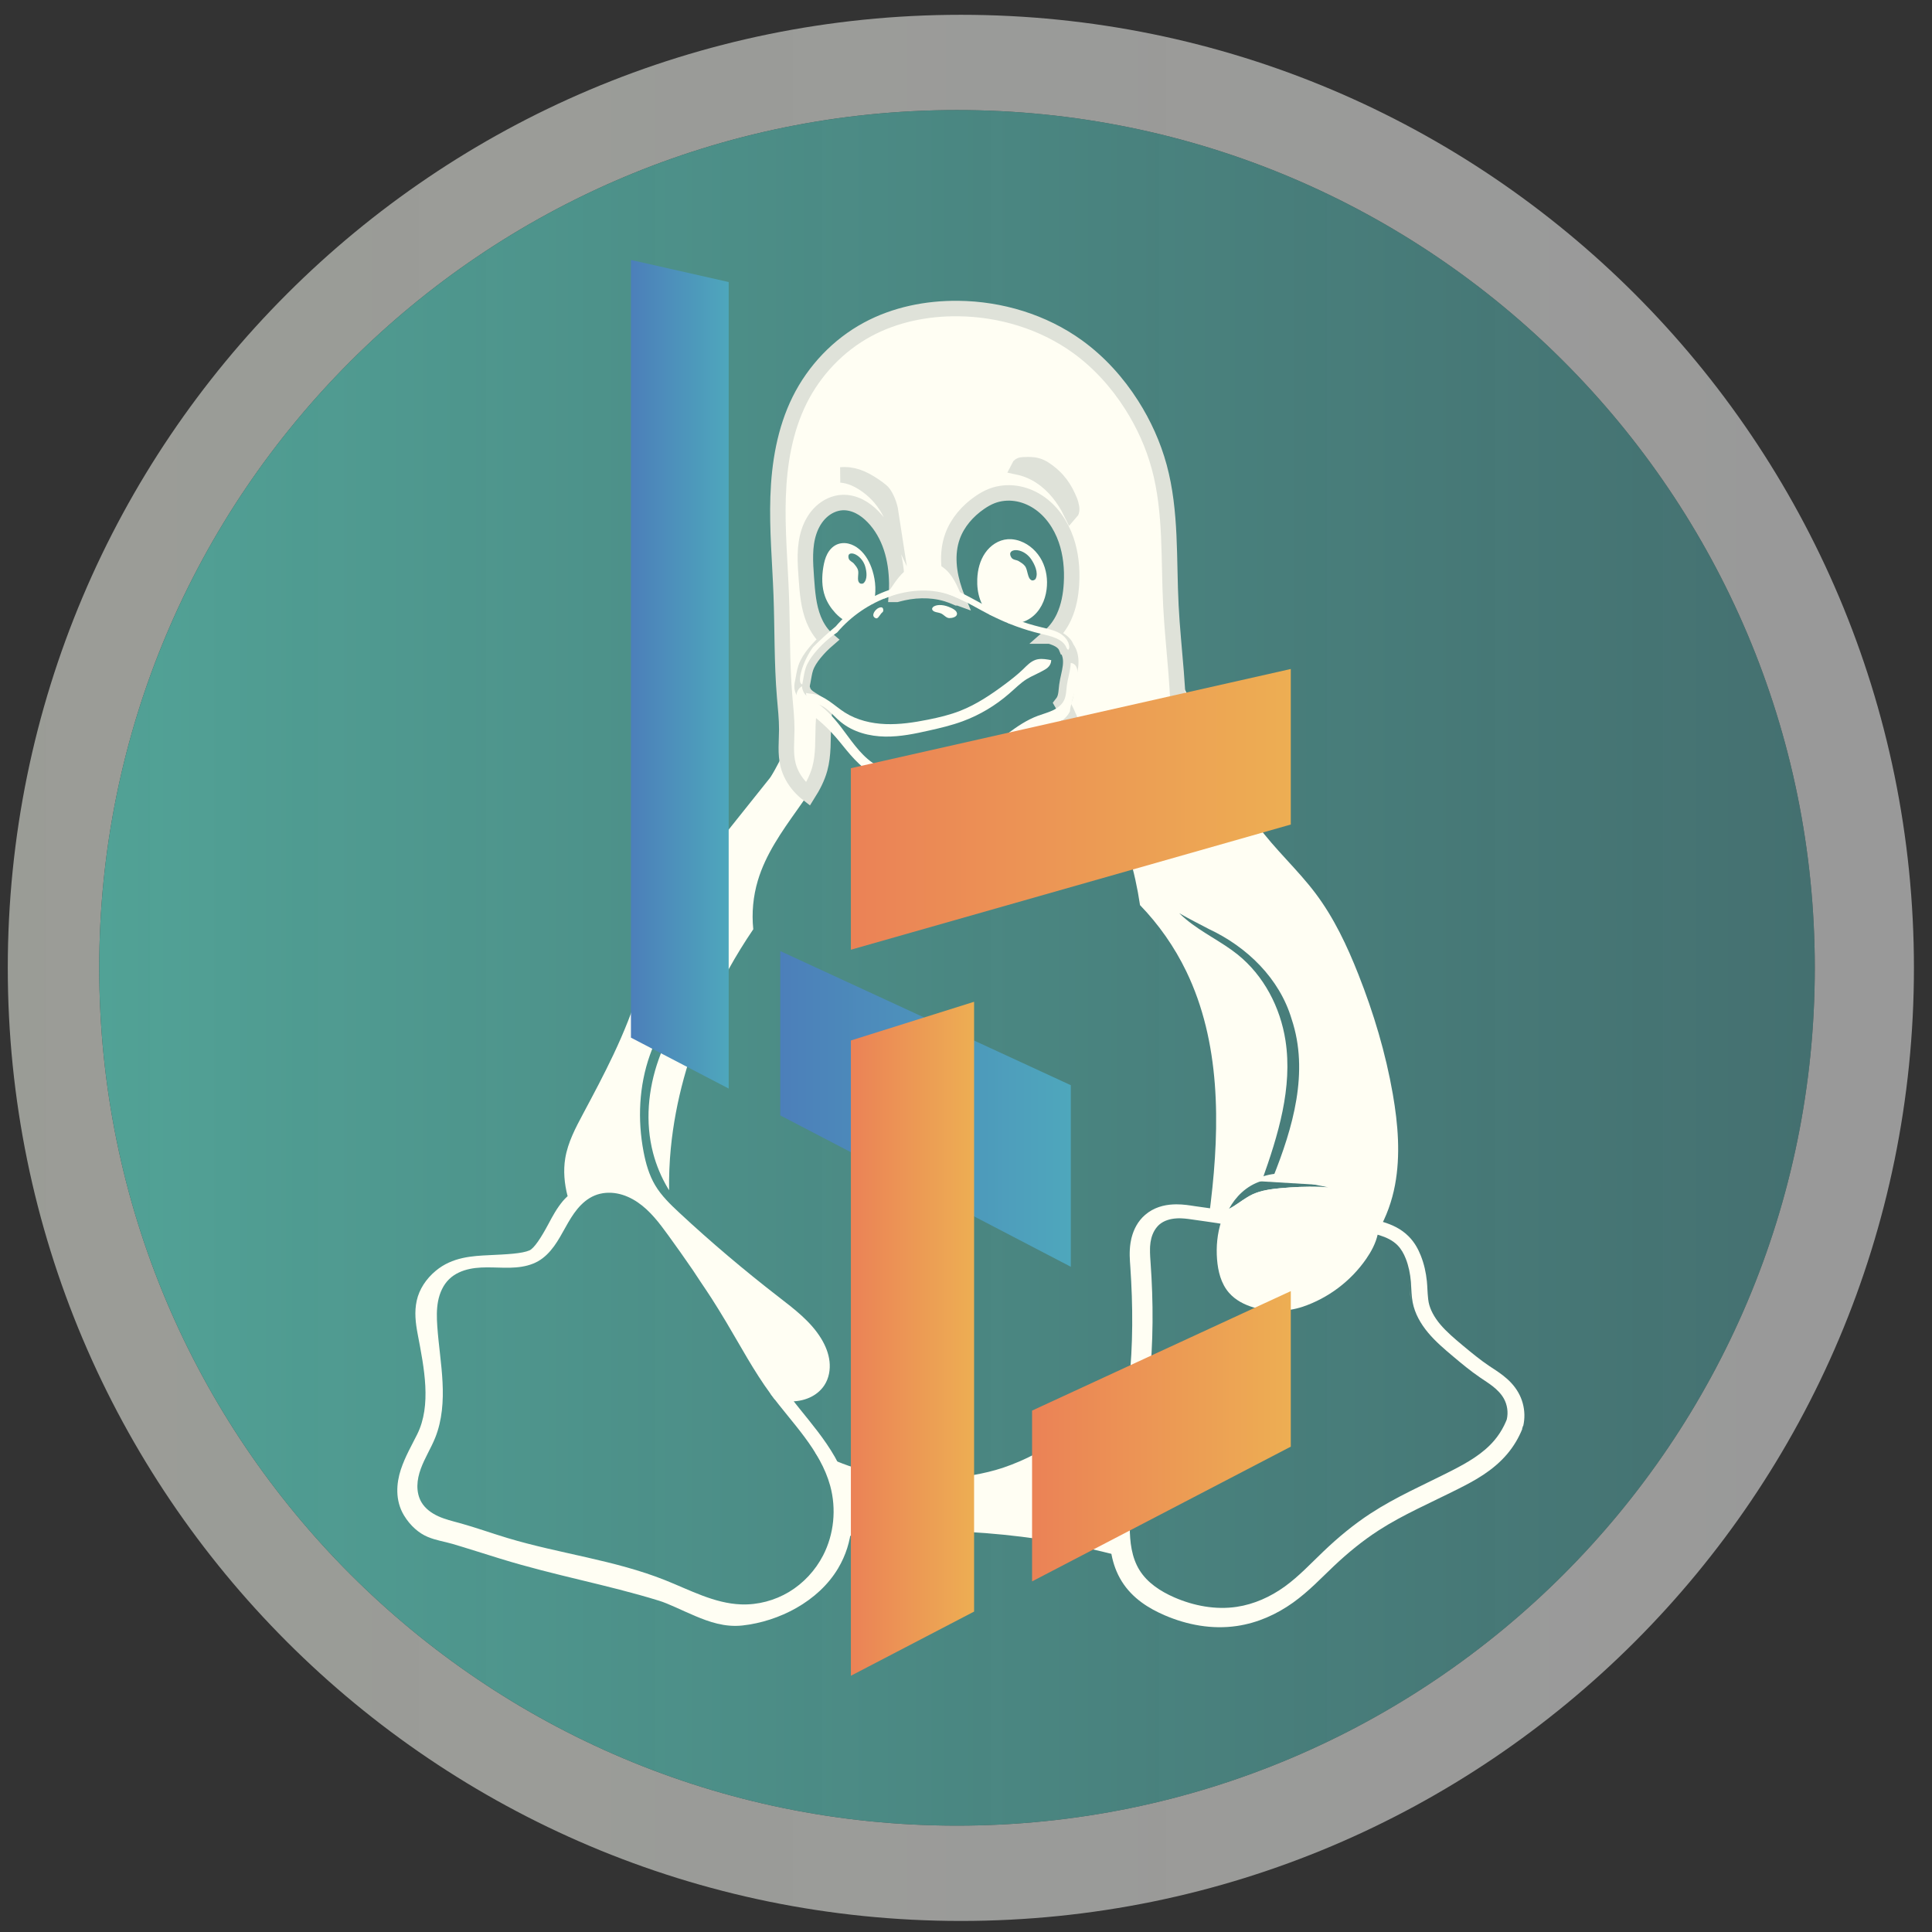 <?xml version="1.0" encoding="iso-8859-1"?>
<!-- Generator: Adobe Illustrator 16.0.0, SVG Export Plug-In . SVG Version: 6.00 Build 0)  -->
<!DOCTYPE svg PUBLIC "-//W3C//DTD SVG 1.1//EN" "http://www.w3.org/Graphics/SVG/1.1/DTD/svg11.dtd">
<svg version="1.1" id="&#x56FE;&#x5C42;_1" xmlns="http://www.w3.org/2000/svg" xmlns:xlink="http://www.w3.org/1999/xlink" x="0px"
	 y="0px" width="283.46px" height="283.46px" viewBox="0 0 283.46 283.46" style="enable-background:new 0 0 283.46 283.46;"
	 xml:space="preserve">
<rect x="0" y="0" width="283.46" height="283.46" fill="#333333" stroke="none"/>
<g id="XMLID_1_">
	<g>
		<linearGradient id="SVGID_1_" gradientUnits="userSpaceOnUse" x1="1.141" y1="142.005" x2="280.809" y2="142.005">
			<stop  offset="0" style="stop-color:#DFE2D9;stop-opacity:0.6"/>
			<stop  offset="1" style="stop-color:#FFFFFF;stop-opacity:0.5"/>
		</linearGradient>
		<path style="fill:url(#SVGID_1_);" d="M140.412,267.854c69.505,0,125.853-56.34,125.853-125.853
			c0-69.506-56.348-125.853-125.853-125.853c-69.513,0-125.853,56.347-125.853,125.853
			C14.559,211.515,70.898,267.854,140.412,267.854z M140.979,2.171c77.224,0,139.83,62.607,139.83,139.83
			c0,77.23-62.606,139.837-139.83,139.837c-77.23,0-139.837-62.607-139.837-139.837C1.141,64.778,63.748,2.171,140.979,2.171z"/>
		<linearGradient id="SVGID_2_" gradientUnits="userSpaceOnUse" x1="14.559" y1="142.001" x2="266.265" y2="142.001">
			<stop  offset="0" style="stop-color:#59BEAF;stop-opacity:0.8"/>
			<stop  offset="1" style="stop-color:#509999;stop-opacity:0.6"/>
			<stop  offset="1" style="stop-color:#509798;stop-opacity:0.4"/>
		</linearGradient>
		<path style="fill:url(#SVGID_2_);" d="M266.265,142.001c0,69.513-56.348,125.853-125.853,125.853
			c-69.513,0-125.853-56.34-125.853-125.853c0-69.506,56.34-125.853,125.853-125.853C209.917,16.148,266.265,72.496,266.265,142.001
			z"/>
	</g>
	<g>
	</g>
</g>
<g>
	<path id="path5925" style="fill:#FFFEF3;" d="M137.64,83.269c-1.101-0.01-2.201,0.044-3.298,0.168
		c-0.958,0.111-1.915,0.288-2.855,0.525c0.05,0.542,0.079,1.083,0.087,1.629c0.007,0.538-0.013,1.079-0.052,1.617
		c2.416-0.673,5.001-0.798,7.392-0.072c0.524,0.157,1.032,0.361,1.533,0.583c-0.138-0.332-0.265-0.669-0.381-1.009
		c-0.376-1.087-0.655-2.231-0.784-3.382C138.734,83.295,138.187,83.27,137.64,83.269L137.64,83.269z"/>
	<path id="path5921" style="fill:#FFFEF3;" d="M120.348,92.664c-0.672,1.365-1.201,2.814-1.638,4.291
		c0.238-0.399,0.512-0.78,0.807-1.139c0.578-0.709,1.221-1.365,1.916-1.962c-0.14-0.119-0.275-0.24-0.402-0.374
		C120.781,93.228,120.555,92.953,120.348,92.664L120.348,92.664z"/>
	<path id="path6020" style="fill:#FFFEF3;" d="M117.693,100.941c-0.665,2.928-1.268,5.875-2.386,8.653
		c-0.616,1.53-1.379,2.977-2.218,4.389c-2.42,6.26-8.208,18.083-10.585,26.483c-1.068,3.155-2.177,6.301-3.497,9.358
		c-0.804,1.861-1.688,3.69-2.368,5.604c-1.56,4.387-2.002,9.228-0.822,13.729c0.474,1.809,1.203,3.549,2.156,5.159
		c0.063,0.102,0.133,0.206,0.196,0.31c-0.029-2.059,0.053-4.119,0.252-6.164c0.678-6.931,2.607-13.715,5.418-20.085
		c1.855-4.203,4.095-8.236,6.681-12.036c-0.249-2.397-0.019-4.843,0.671-7.153c1.139-3.816,3.475-7.139,5.784-10.384
		c1.334-1.87,2.698-3.792,3.306-6.01c0.569-2.075,0.437-4.261,0.519-6.409c0.03-0.78,0.092-1.559,0.222-2.326
		c-0.479-0.43-0.987-0.825-1.531-1.167c-0.284-0.176-0.576-0.34-0.846-0.538s-0.52-0.43-0.691-0.716
		c-0.079-0.133-0.136-0.276-0.177-0.425c-0.015-0.034-0.031-0.066-0.043-0.1C117.715,101.059,117.703,101.002,117.693,100.941z
		 M96.125,173.899c0.133,0.226,0.277,0.442,0.426,0.655C96.401,174.342,96.258,174.125,96.125,173.899z M96.683,174.736
		c0.11,0.149,0.221,0.298,0.337,0.442C96.903,175.034,96.792,174.886,96.683,174.736z M89.271,174.998
		c-0.02,0-0.039,0.002-0.06,0.005c0.123-0.005,0.246-0.005,0.369,0C89.478,175,89.375,174.998,89.271,174.998L89.271,174.998z
		 M89.184,175.003c-0.137,0.005-0.273,0.013-0.409,0.026C88.91,175.016,89.048,175.008,89.184,175.003z M89.655,175.005
		c0.124,0.007,0.249,0.016,0.372,0.029C89.904,175.021,89.779,175.012,89.655,175.005z M90.086,175.041
		c0.144,0.015,0.287,0.038,0.429,0.063C90.373,175.079,90.23,175.056,90.086,175.041z M97.18,175.378
		c0.131,0.156,0.263,0.311,0.399,0.467C97.442,175.688,97.311,175.534,97.18,175.378z M97.678,175.957
		c0.179,0.193,0.362,0.389,0.55,0.581C98.04,176.346,97.856,176.15,97.678,175.957z"/>
	<path id="path5919" style="fill:#FFFEF3;" d="M168.502,199.469c-1.053,1.135-2.16,2.225-3.27,3.301
		c-4.079,3.95-8.307,7.853-13.317,10.525c-1.542,0.82-3.148,1.507-4.798,2.066c-2.774,0.913-5.68,1.329-8.59,1.64
		c-0.787,0.084-1.641,0.081-2.303,0.065c-4.569-0.098-9.146-0.897-13.375-2.636c-1.164-0.436-2.25-0.781-3.251-1.308
		c2.794,3.601,3.949,9.281,5.143,12.219c2.246-0.426,4.51-0.755,6.791-0.807c0.722-0.018,1.449-0.012,2.166-0.075
		c1.994,0.219,4.001,0.301,6.011,0.221c0.251-0.008,0.504-0.024,0.755-0.039c0.513,0.058,1.031,0.089,1.545,0.119
		c3.526,0.205,7.043,0.547,10.537,1.073c3.069,0.465,6.117,1.073,9.136,1.804c1.401,0.339,2.803,0.704,4.205,1.058
		c-1.62-10.278,0.092-20.225,2.606-29.021c-0.001,0.002-0.004,0.003-0.006,0.008C168.492,199.608,168.498,199.538,168.502,199.469
		L168.502,199.469z"/>
	<path id="path5917" style="fill:#FFFEF3;" d="M168.515,187.643c0.013,0.262,0.024,0.523,0.036,0.785
		C168.539,188.166,168.527,187.904,168.515,187.643z"/>
	<path id="path5915" style="fill:#FFFEF3;" d="M168.6,189.586c0.012,0.317,0.022,0.633,0.033,0.946
		C168.622,190.219,168.611,189.903,168.6,189.586z"/>
	<path id="path6289" style="fill:#FFFEF3;" d="M157.024,87.329c-0.082,0.526-0.193,1.049-0.335,1.561
		C156.832,88.378,156.942,87.855,157.024,87.329z"/>
	<path id="path6287" style="fill:#FFFEF3;" d="M156.636,89.07c-0.056,0.191-0.118,0.38-0.185,0.567
		C156.518,89.45,156.58,89.261,156.636,89.07z"/>
	<path id="path6285" style="fill:#FFFEF3;" d="M156.385,89.828c-0.091,0.238-0.185,0.476-0.293,0.709
		C156.2,90.304,156.294,90.066,156.385,89.828z"/>
	<path id="path6283" style="fill:#FFFEF3;" d="M155.368,93.852c0.115,0.067,0.226,0.139,0.329,0.219
		C155.594,93.994,155.483,93.919,155.368,93.852z"/>
	<path id="path6281" style="fill:#FFFEF3;" d="M155.785,94.137c0.025,0.02,0.05,0.039,0.074,0.061
		C155.835,94.176,155.811,94.156,155.785,94.137z"/>
	<path id="path6279" style="fill:#FFFEF3;" d="M155.982,94.313c0.021,0.018,0.04,0.038,0.06,0.057
		C156.022,94.351,156.004,94.331,155.982,94.313z"/>
	<path id="path6277" style="fill:#FFFEF3;" d="M172.585,99.073c-6.331,3.498-9.199,5.641-10.369,17.697
		c0.259,0.526,0.513,1.051,0.758,1.585c2.106,4.579,3.554,9.458,4.288,14.443c2.758,2.849,5.057,6.138,6.781,9.704
		c5.011,10.36,4.967,22.431,3.603,33.859c-0.043,0.355-0.063,0.529-0.087,0.724c-0.042,0.338-0.082,0.635-0.171,1.246
		c0.618,0.328,1.212,0.611,1.791,0.866c-0.586,1.797-0.763,3.716-0.615,5.586c0.139,1.725,0.571,3.536,1.751,4.889
		c0.954,1.098,2.283,1.765,3.632,2.162c2.325,0.688,4.85,0.653,7.151-0.1l0,0h0.002c3.763-1.263,7.09-3.767,9.345-7.031
		c0.742-1.075,1.389-2.263,1.685-3.575c0.043-0.188,0.076-0.382,0.102-0.576c1.189-2.053,2.003-4.344,2.44-6.68
		c0.825-4.396,0.446-8.939-0.321-13.35c-1.047-6.009-2.809-11.887-5.051-17.561c-1.648-4.175-3.578-8.279-6.273-11.867
		c-2.639-3.514-5.964-6.47-8.548-10.021c-1.362-1.87-2.521-3.905-3.939-5.724c0-0.002,0-0.002,0-0.002
		c-0.574-1.184-1.141-2.372-1.688-3.568c-1.706-3.714-3.256-7.514-5.274-11.069C173.258,100.158,172.926,99.614,172.585,99.073
		L172.585,99.073z M173.007,133.98c1.432,0.824,2.912,1.564,4.373,2.334c5.604,2.622,10.352,7.257,12.124,13.2
		c2.6,7.774,0.178,15.979-2.758,23.297c-0.046,0.048-0.093,0.113-0.139,0.188c0.195-0.013,0.392-0.026,0.591-0.026
		c0.92-0.014,1.847,0.106,2.757,0.262c1.4,0.238,2.787,0.56,4.184,0.82c0.239,0.044,0.482,0.088,0.724,0.133
		c-0.393-0.022-0.785-0.039-1.178-0.054c-0.142-0.003-0.287-0.004-0.432-0.009c-0.311-0.005-0.622-0.009-0.935-0.009
		c-0.109,0-0.22,0-0.329,0c-0.43,0.004-0.86,0.011-1.292,0.026c-0.969,0.038-1.938,0.106-2.905,0.195
		c-0.286,0.025-0.574,0.057-0.861,0.093c-0.286,0.036-0.573,0.078-0.855,0.127c-0.003,0-0.004-0.003-0.004,0
		c-0.001,0-0.003,0-0.004,0.003c-0.521,0.088-1.036,0.211-1.534,0.375l0,0c-0.268,0.094-0.534,0.193-0.792,0.315
		c-0.124,0.059-0.247,0.124-0.368,0.188c-0.366,0.199-0.712,0.424-1.058,0.656c-0.46,0.31-0.912,0.633-1.384,0.925
		c-0.179,0.108-0.362,0.212-0.548,0.313c-0.001,0-0.002,0.001-0.004,0.001c-0.021,0.011-0.046,0.022-0.065,0.031
		c0.49-0.893,1.11-1.716,1.863-2.402c0.846-0.775,1.859-1.374,2.955-1.697c2.406-6.728,4.538-13.687,3.47-20.605
		c-0.751-4.852-3.168-9.517-7.022-12.613c-2.337-1.88-5.187-3.18-7.578-5.17C173.656,134.591,173.329,134.29,173.007,133.98
		L173.007,133.98z"/>
	<path id="path6275" style="fill:#FFFEF3;" d="M158.704,109.729c0.05,0.111,0.103,0.223,0.153,0.331
		C158.807,109.952,158.754,109.841,158.704,109.729z"/>
	<path id="path6273" style="fill:#FFFEF3;" d="M159.217,110.822c0.275,0.577,0.56,1.149,0.848,1.716
		C159.778,111.971,159.492,111.398,159.217,110.822z"/>
	<path id="path6269" style="fill:#FFFEF3;" d="M184.306,180.871c0.11,0.035,0.221,0.07,0.33,0.101
		C184.526,180.941,184.416,180.906,184.306,180.871z"/>
	<path id="path6267" style="fill:#FFFEF3;" d="M185.565,181.243c0.246,0.066,0.494,0.127,0.74,0.188
		C186.06,181.37,185.812,181.31,185.565,181.243z"/>
	<path id="path6265" style="fill:#FFFEF3;" d="M186.622,181.499c0.15,0.032,0.302,0.063,0.452,0.094
		C186.924,181.563,186.772,181.531,186.622,181.499z"/>
	<path id="path6263" style="fill:#FFFEF3;" d="M187.46,181.663c0.102,0.019,0.203,0.036,0.307,0.052
		C187.663,181.699,187.562,181.682,187.46,181.663z"/>
	<path id="path5923" style="fill:#FFFEF3;" d="M188.289,181.792c0.043,0.007,0.083,0.012,0.127,0.015
		C188.372,181.804,188.332,181.799,188.289,181.792z"/>
	<path id="path5913" style="fill:#FFFEF3;" d="M168.648,196.087c-0.014,0.5-0.031,0.996-0.05,1.497
		C168.617,197.083,168.635,196.587,168.648,196.087z"/>
	<path id="path29670-2" style="fill:#FFFEF3;" d="M168.584,197.914c-0.023,0.508-0.048,1.01-0.079,1.516
		C168.536,198.924,168.561,198.422,168.584,197.914z"/>
	<path id="path28712-2" style="fill:#FFFEF3;stroke:#DFE2D9;stroke-width:2.269;stroke-miterlimit:10;" d="M140.584,45.268
		c-4.594-0.049-9.242,0.879-13.287,3.059c-4.298,2.317-7.818,6.023-9.987,10.396c-2.168,4.371-2.985,9.304-3.149,14.183
		c-0.162,4.788,0.28,9.574,0.459,14.363c0.185,4.982,0.085,9.974,0.499,14.942c0.132,1.601,0.318,3.201,0.313,4.807
		c-0.006,1.754-0.238,3.545,0.202,5.246c0.293,1.131,0.881,2.18,1.651,3.06c0.38,0.437,0.806,0.829,1.261,1.182
		c0.735-1.167,1.372-2.384,1.735-3.71c0.569-2.075,0.437-4.261,0.519-6.409c0.03-0.78,0.092-1.559,0.222-2.326
		c-0.479-0.43-0.987-0.825-1.531-1.167c-0.284-0.176-0.576-0.34-0.846-0.538s-0.52-0.43-0.691-0.716
		c-0.079-0.133-0.136-0.276-0.177-0.425c-0.015-0.034-0.031-0.066-0.043-0.1c-0.04-0.12-0.056-0.247-0.056-0.373
		c-0.002-0.255,0.059-0.503,0.11-0.752c0.068-0.327,0.12-0.664,0.182-0.994c0.061-0.333,0.134-0.664,0.24-0.982
		c0.274-0.811,0.766-1.533,1.308-2.198c0.134-0.164,0.272-0.326,0.413-0.482c0.042-0.049,0.086-0.094,0.127-0.141
		c0.101-0.111,0.203-0.219,0.306-0.33c0.049-0.049,0.099-0.1,0.149-0.151c0.112-0.113,0.227-0.224,0.343-0.332
		c0.036-0.036,0.071-0.068,0.108-0.103c0.154-0.144,0.311-0.286,0.471-0.424c-0.14-0.119-0.275-0.24-0.402-0.374
		c-0.725-0.737-1.268-1.645-1.655-2.601c-0.773-1.922-0.925-4.026-1.073-6.09c-0.165-2.28-0.328-4.632,0.396-6.799
		c0.362-1.085,0.95-2.105,1.786-2.885c0.834-0.78,1.927-1.308,3.068-1.37c0.857-0.047,1.718,0.167,2.487,0.546
		c0.771,0.381,1.452,0.922,2.05,1.538c1.234,1.267,2.12,2.855,2.673,4.538c0.555,1.685,0.786,3.462,0.812,5.235
		c0.007,0.538-0.013,1.079-0.052,1.617c0,0,0.002,0,0.003,0c0.121-0.034,0.246-0.063,0.37-0.093
		c0.203-0.051,0.406-0.101,0.613-0.146c0.272-0.058,0.545-0.111,0.821-0.154c0.022-0.002,0.043-0.006,0.065-0.01
		c0.293-0.044,0.587-0.08,0.881-0.106c0.016,0,0.031,0,0.047-0.003c0.592-0.051,1.185-0.063,1.775-0.034
		c0.034,0.001,0.067,0.001,0.1,0.003c0.276,0.016,0.55,0.042,0.822,0.073c0.074,0.008,0.149,0.02,0.223,0.031
		c0.066,0.008,0.132,0.018,0.2,0.029c0.104,0.016,0.208,0.038,0.312,0.054c0.063,0.015,0.124,0.023,0.187,0.036
		c0.114,0.024,0.227,0.049,0.339,0.079c0.048,0.01,0.097,0.02,0.145,0.032c0.164,0.04,0.326,0.087,0.489,0.136
		c0.518,0.157,1.021,0.358,1.519,0.577c0.003,0,0.009,0.003,0.014,0.005c-0.138-0.332-0.265-0.669-0.381-1.009
		c-0.888-2.574-1.24-5.444-0.321-8.01c0.731-2.034,2.223-3.74,4.005-4.964c0.554-0.381,1.139-0.717,1.763-0.961
		c1.097-0.425,2.306-0.548,3.47-0.386c1.167,0.16,2.288,0.598,3.274,1.239c1.978,1.278,3.377,3.332,4.149,5.556
		c0.712,2.045,0.923,4.243,0.801,6.409c-0.095,1.697-0.4,3.401-1.114,4.946c-0.488,1.052-1.182,2.023-2.053,2.787
		c0,0,0.003,0,0.005,0c0.146,0.044,0.292,0.09,0.437,0.137c0.166,0.059,0.33,0.121,0.49,0.191c0.134,0.061,0.268,0.124,0.397,0.199
		l0,0c0.323,0.187,0.619,0.417,0.838,0.709l0,0c0.043,0.058,0.085,0.12,0.122,0.183c0.03,0.052,0.058,0.106,0.081,0.162
		c0.002,0,0.003,0,0.003,0.003c0.024,0.056,0.044,0.109,0.064,0.165c0.007,0.01,0.012,0.013,0.018,0.023
		c0.288,0.374,0.464,0.829,0.543,1.294c0.082,0.467,0.072,0.946,0.016,1.416c-0.112,0.941-0.407,1.85-0.53,2.79
		c-0.092,0.724-0.087,1.484-0.406,2.145c-0.082,0.165-0.181,0.318-0.296,0.465c0.229,0.394,0.444,0.802,0.641,1.215
		c0.643,1.347,1.146,2.757,1.726,4.132c1.186,2.813,2.68,5.479,4.029,8.215c5.968-0.096,10.229-2.255,10.585-8.511
		c0.352-6.464-0.684-12.917-1.013-19.384c-0.35-6.826,0.074-13.784-1.714-20.376c-0.873-3.215-2.265-6.285-4.054-9.094
		c-2.098-3.293-4.759-6.244-7.92-8.534C153.058,47.218,146.813,45.334,140.584,45.268z M151.168,68.179
		c0.698,0.029,1.374,0.185,2.092,0.662c1.993,1.322,2.961,2.836,3.708,4.681c0.204,0.505,0.4,1.363,0.16,1.629
		c-1.024-2.079-2.486-3.947-4.41-5.225c-0.994-0.661-2.109-1.141-3.274-1.393c0.186-0.388,0.659-0.331,1.018-0.347
		C150.7,68.176,150.937,68.169,151.168,68.179z M123.958,69.652c0.826,0.014,1.65,0.214,2.392,0.533
		c0.848,0.369,1.716,0.914,2.478,1.48c0.31,0.231,0.632,0.471,0.836,0.776c0.629,0.938,0.938,2.012,1.105,3.123
		c-0.675-1.439-1.672-2.797-3.014-3.899c-0.723-0.593-1.532-1.111-2.379-1.48c-0.623-0.268-1.308-0.447-1.997-0.505
		c0.075-0.008,0.152-0.01,0.228-0.015C123.726,69.66,123.841,69.648,123.958,69.652z"/>
	<path id="path8633" style="fill:#FFFEF3;" d="M101.582,186.242c1.971,3.02,2.174,3.175,3.827,5.854
		c0.646,1.051,0.798,1.303,1.134,1.866c2.118,3.55,4.065,7.215,6.513,10.545c1.598,2.174,3.401,4.189,5.007,6.36
		c1.606,2.166,3.028,4.519,3.741,7.12c0.926,3.383,0.567,7.108-1.041,10.223c-1.133,2.192-2.87,4.071-4.982,5.346
		c-2.112,1.271-4.594,1.932-7.059,1.838c-3.918-0.146-7.498-2.107-11.14-3.556c-7.42-2.956-15.482-3.883-23.13-6.184
		c-2.352-0.708-4.665-1.545-7.03-2.197c-1.053-0.287-2.12-0.542-3.114-0.992c-0.993-0.453-1.922-1.121-2.475-2.061
		c-0.427-0.727-0.608-1.586-0.595-2.428c0.011-0.844,0.208-1.677,0.495-2.47c0.574-1.584,1.501-3.019,2.128-4.587
		c1.021-2.555,1.207-5.372,1.067-8.124c-0.137-2.748-0.583-5.475-0.771-8.223c-0.084-1.225-0.116-2.468,0.118-3.674
		c0.233-1.208,0.754-2.389,1.64-3.24c0.816-0.787,1.9-1.253,3.009-1.484c1.109-0.233,2.252-0.243,3.386-0.217
		s2.27,0.087,3.398-0.006c1.129-0.094,2.265-0.348,3.248-0.911c0.936-0.532,1.701-1.329,2.335-2.199
		c0.633-0.873,1.147-1.824,1.672-2.765c0.524-0.94,1.07-1.879,1.757-2.708c0.688-0.829,1.53-1.553,2.526-1.964
		c1.025-0.426,2.179-0.505,3.27-0.302c1.091,0.198,2.122,0.672,3.039,1.294c1.836,1.247,3.197,3.063,4.5,4.858
		c1.198,1.649,2.375,3.31,3.527,4.992C101.581,186.246,101.582,186.245,101.582,186.242 M94.264,175.653
		c-4.169-2.256-8.315-3.271-11.672,0.552c-0.907,1.084-1.526,2.247-2.095,3.314c-1.136,2.138-2.149,3.647-2.818,3.938
		c-1.109,0.479-3.358,0.579-5.862,0.697c-2.504,0.117-5.449,0.266-7.881,2.292c-1.416,1.176-2.431,2.719-2.794,4.378
		c-0.364,1.657-0.177,3.256,0.147,4.956c0.951,4.981,2.041,10.38-0.078,14.659c-0.751,1.519-1.759,3.228-2.407,5.19
		c-0.646,1.969-0.867,4.496,0.47,6.712c0.913,1.511,2.199,2.624,3.485,3.153c1.285,0.529,2.313,0.646,3.618,1.022
		c1.641,0.477,5.385,1.668,7.034,2.175c8.131,2.504,15.522,3.771,23.274,6.16c1.432,0.442,3.275,1.388,5.31,2.245
		c2.034,0.856,4.341,1.679,6.937,1.393c5.329-0.587,11.126-3.496,14.036-8.388c2.284-3.843,2.467-8.125,1.312-12.19
		c-1.655-5.832-6.763-10.455-9.111-14.11C110.601,193.476,103.116,181.729,94.264,175.653z"/>
	<path id="path3732" style="fill:#FFFEF3;" d="M172.568,176.697c-0.154,0.001-0.311,0.005-0.472,0.015l0,0
		c-1.312,0.068-2.805,0.433-4.077,1.525c-1.097,0.945-1.679,2.152-1.98,3.299c-0.019,0.064-0.034,0.127-0.05,0.193
		c-0.049,0.213-0.091,0.425-0.123,0.636c-0.208,1.362-0.093,2.543-0.027,3.506c0.394,5.734,0.411,11.467-0.199,17.102
		c-0.334,3.101-0.865,6.224-1.432,9.379c-0.683,3.798-1.453,7.787-1.444,11.989c0.005,2.401,0.26,5.18,1.83,7.688
		c1.576,2.517,4.01,3.985,6.295,4.967c3.251,1.398,6.924,2.111,10.609,1.562c3.025-0.447,5.813-1.711,8.201-3.415
		c2.351-1.682,4.184-3.656,5.967-5.339c2.084-1.972,4.283-3.771,6.632-5.286c3.511-2.269,7.553-4.007,11.639-6.065
		c2.404-1.208,5.088-2.646,7.183-5.108c0.946-1.114,1.706-2.38,2.244-3.739l-0.055,0.034c0.06-0.138,0.106-0.283,0.137-0.432
		l0.031,0.037c0.267-1.129,0.233-2.286-0.068-3.383c-0.146-0.53-0.359-1.048-0.637-1.54c-0.619-1.098-1.446-1.885-2.229-2.497
		c-0.773-0.605-1.503-1.045-2.09-1.442c-1.254-0.844-2.486-1.856-3.773-2.924c-1.285-1.071-2.453-2.067-3.351-3.127
		c-0.885-1.048-1.51-2.189-1.72-3.268l0,0c-0.026-0.138-0.049-0.288-0.068-0.45c-0.127-1.148-0.101-1.738-0.193-2.643
		c-0.127-1.234-0.396-2.509-0.894-3.754c-0.365-0.917-0.889-1.926-1.772-2.814c-1.164-1.174-2.533-1.738-3.715-2.105
		c-1.149-0.358-2.377-0.595-3.66-0.626c-3.115-0.073-5.597,0.911-7.593,1.143c-1.85,0.215-3.83-0.013-5.79-0.537
		c-1.179-0.316-2.467-0.778-3.935-1.16c-2.325-0.604-4.574-0.845-6.65-1.15C174.566,176.853,173.644,176.691,172.568,176.697
		L172.568,176.697z M173.305,178.752c0.68,0.026,1.359,0.132,2.034,0.231c2.123,0.311,4.263,0.554,6.337,1.098
		c1.309,0.347,2.584,0.808,3.89,1.162c2.182,0.589,4.467,0.873,6.711,0.609c2.414-0.282,4.76-1.189,7.19-1.132
		c0.999,0.025,1.988,0.214,2.939,0.514c0.972,0.305,1.929,0.744,2.643,1.472c0.543,0.551,0.921,1.245,1.205,1.965
		c0.422,1.075,0.649,2.217,0.747,3.364c0.008,0.094,0.011,0.19,0.018,0.286l0,0c0.063,0.923,0.07,1.854,0.248,2.765
		c0.316,1.65,1.183,3.153,2.26,4.443c1.078,1.287,2.364,2.385,3.65,3.464c1.28,1.08,2.57,2.152,3.953,3.095
		c0.646,0.445,1.319,0.858,1.933,1.346c0.29,0.231,0.569,0.483,0.824,0.753l0,0c0.142,0.151,0.277,0.306,0.403,0.472
		c0.063,0.083,0.122,0.167,0.177,0.251c0.059,0.088,0.113,0.175,0.165,0.268c0.521,0.926,0.682,2.055,0.436,3.093
		c-0.097,0.252-0.208,0.499-0.326,0.739c-0.015,0.036-0.03,0.067-0.046,0.099c0,0.005,0,0.005,0,0.005
		c-0.388,0.784-0.866,1.524-1.433,2.194c-1.681,1.993-4.016,3.313-6.341,4.497c-3.965,2.022-8.075,3.794-11.804,6.227
		c-2.498,1.627-4.803,3.541-6.959,5.603c-1.845,1.76-3.593,3.643-5.661,5.137c-2.085,1.507-4.498,2.6-7.043,2.98
		c-3.096,0.464-6.293-0.138-9.162-1.386c-2.011-0.878-3.946-2.131-5.103-3.992c-1.163-1.869-1.428-4.159-1.432-6.359
		c-0.004-3.895,0.717-7.749,1.397-11.582c0.563-3.187,1.101-6.382,1.446-9.596c0.631-5.854,0.628-11.762,0.206-17.634
		c-0.008-0.095-0.013-0.195-0.021-0.29c-0.012-0.189-0.026-0.379-0.036-0.568c-0.025-0.384-0.027-0.774-0.022-1.143
		c-0.002-0.119,0.007-0.224,0.01-0.33c0.013-0.206,0.033-0.413,0.064-0.617c0.027-0.186,0.066-0.367,0.112-0.547
		c0.01-0.032,0.017-0.068,0.027-0.105c0.018-0.062,0.036-0.119,0.054-0.181c0.013-0.036,0.025-0.07,0.035-0.106
		c0.027-0.076,0.056-0.154,0.086-0.23c0.003-0.006,0.006-0.013,0.009-0.02c0.15-0.37,0.351-0.713,0.602-1.017
		c0.001,0,0.002-0.003,0.004-0.005c0.111-0.133,0.231-0.264,0.363-0.379c0.692-0.594,1.618-0.854,2.527-0.906
		C172.85,178.742,173.077,178.742,173.305,178.752L173.305,178.752z M206.799,188.239l0.064,0.854
		c-0.014-0.193-0.02-0.387-0.037-0.579C206.819,188.422,206.811,188.332,206.799,188.239z M206.863,189.094
		c0.035,0.61,0.062,1.219,0.134,1.823L206.863,189.094z"/>
	<path id="path28849-2" style="fill:#FFFEF3;" d="M131.91,84.656c-0.832,1-1.479,2.14-2.244,3.191
		c4.343-1.795,6.416-2.336,11.992,0.451c-0.557-0.708-0.869-1.576-1.258-2.388c-0.408-0.855-0.921-1.676-1.613-2.323
		C136.442,81.499,133.722,82.492,131.91,84.656L131.91,84.656z"/>
	<path id="path14967-1-0" style="fill:#FFFEF3;" d="M113.469,113.504c-1.784,2.229-3.565,4.454-5.341,6.688
		c-1.831,2.3-3.658,4.6-5.503,6.89c-2.264,2.806-4.582,5.634-6.055,8.926c-1.267,2.83-1.865,5.901-2.734,8.875
		c-0.984,3.38-2.323,6.645-3.825,9.827c-1.388,2.939-2.916,5.809-4.447,8.675c-1.113,2.084-2.246,4.217-2.631,6.548
		c-0.306,1.844-0.128,3.748,0.341,5.556c3.806-1,5.759-2.564,10.821,0.188c7.15,5.707,17.141,19.869,18.96,28.831
		c0.199,0.27,0.398,0.536,0.602,0.8c0.722,0.18,1.457,0.294,2.204,0.306c0.981,0.02,1.97-0.144,2.868-0.537
		c0.897-0.392,1.699-1.026,2.231-1.85c0.656-1.011,0.879-2.268,0.747-3.468c-0.131-1.195-0.599-2.339-1.225-3.367
		c-1.532-2.513-3.951-4.332-6.278-6.134c-5.025-3.892-9.885-7.999-14.536-12.328c-1.312-1.225-2.626-2.488-3.543-4.03
		c-0.894-1.501-1.376-3.212-1.703-4.929c-0.897-4.709-0.668-9.666,0.935-14.182c0.627-1.769,1.456-3.457,2.255-5.155
		c1.385-2.939,2.696-5.937,4.516-8.629C110.677,131.338,110.861,124.993,113.469,113.504z"/>
	<path id="path8561" style="fill:#FFFEF3;" d="M148.329,79.109c-0.157-0.007-0.314-0.007-0.472,0.005
		c-0.67,0.046-1.322,0.276-1.892,0.636c-0.569,0.356-1.053,0.842-1.434,1.396c-0.76,1.107-1.095,2.465-1.148,3.807
		c-0.04,1.007,0.071,2.029,0.405,2.979c0.301,0.859,0.791,1.657,1.454,2.278c1.074,0.294,2.036,0.629,2.785,1.276
		c0.09,0.008,0.18,0.02,0.27,0.024c1.031,0.049,2.075-0.248,2.923-0.838c0.677-0.469,1.219-1.115,1.606-1.841
		c0.389-0.726,0.621-1.53,0.728-2.342c0.189-1.438-0.026-2.944-0.689-4.235c-0.664-1.29-1.795-2.354-3.157-2.854
		C149.267,79.235,148.8,79.133,148.329,79.109L148.329,79.109z M148.99,80.715c0.1-0.005,0.198,0.002,0.286,0.014
		c0.772,0.098,1.544,0.621,2.018,1.32c0.523,0.771,1.065,1.955,0.677,2.823c-0.1,0.222-0.408,0.351-0.611,0.265
		c-0.653-0.278-0.525-1.505-0.989-2.099c-0.243-0.309-0.579-0.51-0.899-0.704c-0.329-0.205-0.793-0.161-1.044-0.479
		c-0.152-0.194-0.291-0.533-0.178-0.765C148.379,80.822,148.691,80.727,148.99,80.715z"/>
	<path id="path8579" style="fill:#FFFEF3;" d="M123.612,79.688c-0.298,0.022-0.591,0.093-0.864,0.217
		c-0.603,0.274-1.07,0.796-1.376,1.384c-0.307,0.587-0.463,1.244-0.573,1.895c-0.239,1.442-0.246,2.952,0.248,4.322
		c0.327,0.909,0.865,1.729,1.52,2.437c0.429,0.461,0.916,0.883,1.484,1.155c1.113-0.467,2.689-2.285,4.116-2.555
		c0.42-1.565,0.328-3.249-0.152-4.8c-0.369-1.196-0.981-2.349-1.939-3.156c-0.458-0.386-0.992-0.687-1.573-0.824
		C124.212,79.692,123.912,79.665,123.612,79.688L123.612,79.688z M124.938,81.2c0.217-0.003,0.458,0.083,0.641,0.181
		c0.636,0.337,1.151,1.01,1.36,1.719c0.23,0.78,0.359,1.893-0.223,2.442c-0.148,0.139-0.45,0.137-0.602,0
		c-0.481-0.44-0.022-1.358-0.254-1.981c-0.12-0.323-0.349-0.595-0.568-0.858c-0.228-0.268-0.64-0.393-0.762-0.724
		c-0.076-0.209-0.099-0.518,0.063-0.66C124.686,81.233,124.808,81.201,124.938,81.2L124.938,81.2z"/>
	<path id="path8549" style="fill:#FFFEF3;" d="M130.44,86.565c-3.02,1.051-5.749,2.915-7.826,5.345
		c-1.156,0.958-2.266,1.968-3.324,3.034c-1.438,1.922-2.497,5.287-1.583,5.467c0.022-0.143,0.05-0.279,0.08-0.422
		c0.135-0.66,0.208-1.335,0.422-1.976c0.274-0.811,0.766-1.533,1.308-2.198c0.948-1.164,2.067-2.186,3.312-3.022
		c2.043-2.403,4.738-4.246,7.716-5.279c2.683-0.932,5.652-1.2,8.369-0.378c1.214,0.368,2.355,0.946,3.475,1.545
		c1.088,0.585,2.164,1.191,3.27,1.741c2.227,1.103,4.572,1.966,6.985,2.548c0.788,0.191,1.588,0.355,2.327,0.684
		c0.538,0.238,1.056,0.582,1.357,1.092c0.239,0.597,0.488,0.845,0.558,0.198c-0.062-1.077-0.915-1.835-1.785-2.229
		c-0.782-0.345-1.601-0.51-2.379-0.698c-2.392-0.579-4.717-1.432-6.922-2.523c-1.095-0.546-2.169-1.152-3.26-1.737
		c-1.124-0.603-2.283-1.19-3.534-1.569C136.121,85.412,133.015,85.688,130.44,86.565L130.44,86.565z"/>
	<path id="path8535" style="fill:#FFFEF3;" d="M157.092,97.26c-0.006,0.182-0.02,0.366-0.04,0.547c-0.111,0.94-0.406,1.85-0.53,2.79
		c-0.091,0.724-0.086,1.484-0.405,2.145c-0.331,0.683-0.979,1.165-1.666,1.489c-0.688,0.323-1.431,0.515-2.144,0.778
		c-3.267,1.208-5.744,3.885-8.711,5.711c-1.558,0.961-3.26,1.689-5.017,2.207c-1.898,0.559-3.89,0.876-5.856,0.678
		c-1.676-0.168-3.325-0.719-4.704-1.687c-1.952-1.368-3.246-3.46-4.707-5.346c-1.089-1.403-2.315-2.733-3.821-3.68
		c-0.284-0.176-0.576-0.34-0.846-0.538s-0.52-0.43-0.691-0.716c-0.079-0.133-0.136-0.276-0.177-0.425
		c-0.015-0.034-0.031-0.066-0.043-0.1c-0.04-0.12-0.056-0.247-0.056-0.373c0-0.02,0.005-0.038,0.005-0.056
		c-1.07,0.515-1.034,2.314-0.53,2.836c2.027,1.25,3.867,2.807,5.436,4.6c1.446,1.647,2.785,3.696,4.901,5.092
		c1.555,1.024,3.356,1.549,5.147,1.709c2.116,0.188,4.211-0.121,6.19-0.654c1.816-0.49,3.592-1.18,5.246-2.126
		c3.11-1.782,5.58-4.242,8.526-5.18c0.646-0.204,1.416-0.358,2.222-0.701c0.402-0.168,0.813-0.389,1.194-0.698
		c0.379-0.307,0.725-0.698,0.963-1.18C157.004,102.92,159.415,97.571,157.092,97.26L157.092,97.26z"/>
	<path id="path8591" style="fill:#FFFEF3;" d="M152.852,96.68c-0.299-0.005-0.596,0.031-0.879,0.12
		c-0.373,0.119-0.708,0.336-1.009,0.585c-0.304,0.25-0.575,0.531-0.857,0.807c-0.83,0.799-1.74,1.51-2.664,2.2
		c-2.036,1.518-4.163,2.952-6.525,3.882c-1.542,0.61-3.163,0.995-4.788,1.319c-2.046,0.407-4.126,0.724-6.209,0.643
		c-2.085-0.08-4.187-0.577-5.949-1.688c-0.798-0.505-1.516-1.126-2.294-1.663c-0.776-0.536-1.64-0.992-2.577-1.098
		c-0.208-0.022-0.42-0.031-0.625-0.072c-0.067-0.013-0.134-0.036-0.2-0.059c-0.024,0.153-0.012,0.312,0.037,0.457
		c0.295,0.79,0.944,1.087,1.74,1.256c0.516,0.119,1.053,0.471,1.573,0.938c0.525,0.473,1.053,1.074,1.738,1.629
		c1.857,1.512,4.234,2.094,6.498,2.135c2.255,0.034,4.413-0.43,6.48-0.896c1.62-0.364,3.281-0.753,4.909-1.355
		c2.501-0.921,4.818-2.314,6.821-4.058c0.909-0.792,1.694-1.581,2.546-2.112c0.752-0.476,1.711-0.829,2.69-1.408
		c0.09-0.054,0.213-0.127,0.353-0.242c0.143-0.12,0.3-0.284,0.418-0.521c0.106-0.209,0.149-0.427,0.156-0.626
		c-0.164-0.027-0.327-0.059-0.49-0.084C153.451,96.719,153.148,96.682,152.852,96.68L152.852,96.68z"/>
	<path id="path8597" style="fill:#FFFEF3;" d="M137.786,88.774c-0.275,0.013-0.534,0.068-0.768,0.199
		c-0.143,0.078-0.302,0.271-0.252,0.43c0.148,0.476,0.915,0.399,1.36,0.629c0.39,0.2,0.705,0.639,1.146,0.654
		c0.419,0.009,1.079-0.153,1.132-0.567c0.074-0.551-0.73-0.894-1.246-1.099C138.743,88.862,138.246,88.746,137.786,88.774
		L137.786,88.774z M129.17,89.11c-0.561,0.075-1.251,0.907-0.981,1.36c0.084,0.143,0.341,0.324,0.516,0.226
		c0.265-0.144,0.483-0.664,0.769-0.868c0.191-0.132,0.146-0.631-0.076-0.705C129.326,89.101,129.251,89.101,129.17,89.11
		L129.17,89.11z"/>
	<path id="path6521" style="fill:#FFFEF3;" d="M195.26,173.944l-2.857-0.918c-1.152-0.372-2.319-0.72-3.521-0.825
		c-1.205-0.106-2.432,0.022-3.579,0.398l0,0l-0.987,0.684"/>
	<path id="path6519" style="fill:#FFFEF3;" d="M179.876,177.591c0.361-0.173,0.713-0.363,1.056-0.571
		c0.943-0.582,1.809-1.294,2.81-1.769c1.258-0.594,2.665-0.783,4.05-0.913c0.968-0.089,1.938-0.157,2.906-0.195
		c1.887-0.067,3.78-0.018,5.663,0.151l-1.101-0.35"/>
	<path id="path6517" style="fill:#FFFEF3;" d="M181.536,175.209l-1.642,1.137l-0.254,1.355c0.079-0.034,0.158-0.07,0.235-0.11"/>
	<path id="path29714-3-9-3-8-1" style="fill:#FFFEF3;" d="M184.314,173.283l-2.778,1.926"/>
</g>
<g id="XMLID_2_">
	<g>
		<linearGradient id="SVGID_3_" gradientUnits="userSpaceOnUse" x1="92.57" y1="98.925" x2="106.91" y2="98.925">
			<stop  offset="0" style="stop-color:#4C7FBA"/>
			<stop  offset="1" style="stop-color:#4EA7BC"/>
		</linearGradient>
		<polygon style="fill:url(#SVGID_3_);" points="106.91,41.38 106.91,159.71 92.57,152.24 92.57,38.14 		"/>
	</g>
	<g>
	</g>
</g>
<g id="XMLID_3_">
	<g>
		<linearGradient id="SVGID_4_" gradientUnits="userSpaceOnUse" x1="114.48" y1="162.7" x2="157.11" y2="162.7">
			<stop  offset="0" style="stop-color:#4C7FBA"/>
			<stop  offset="1" style="stop-color:#4EA7BC"/>
		</linearGradient>
		<polygon style="fill:url(#SVGID_4_);" points="157.11,159.22 157.11,185.86 114.48,163.65 114.48,139.54 		"/>
	</g>
	<g>
	</g>
</g>
<linearGradient id="SVGID_5_" gradientUnits="userSpaceOnUse" x1="124.84" y1="118.748" x2="189.383" y2="118.748">
	<stop  offset="0" style="stop-color:#EB8256"/>
	<stop  offset="1" style="stop-color:#EDAE53"/>
</linearGradient>
<polygon style="fill:url(#SVGID_5_);" points="189.383,120.973 124.84,139.342 124.84,112.711 189.383,98.154 "/>
<linearGradient id="SVGID_6_" gradientUnits="userSpaceOnUse" x1="124.84" y1="196.422" x2="142.916" y2="196.422">
	<stop  offset="0" style="stop-color:#EB8256"/>
	<stop  offset="1" style="stop-color:#EDAE53"/>
</linearGradient>
<polygon style="fill:url(#SVGID_6_);" points="142.916,236.449 124.84,245.865 124.84,152.657 142.916,146.979 "/>
<linearGradient id="SVGID_7_" gradientUnits="userSpaceOnUse" x1="151.423" y1="210.725" x2="189.383" y2="210.725">
	<stop  offset="0" style="stop-color:#EB8256"/>
	<stop  offset="1" style="stop-color:#EDAE53"/>
</linearGradient>
<polygon style="fill:url(#SVGID_7_);" points="189.383,212.249 151.423,232.02 151.423,206.96 189.383,189.43 "/>
</svg>
